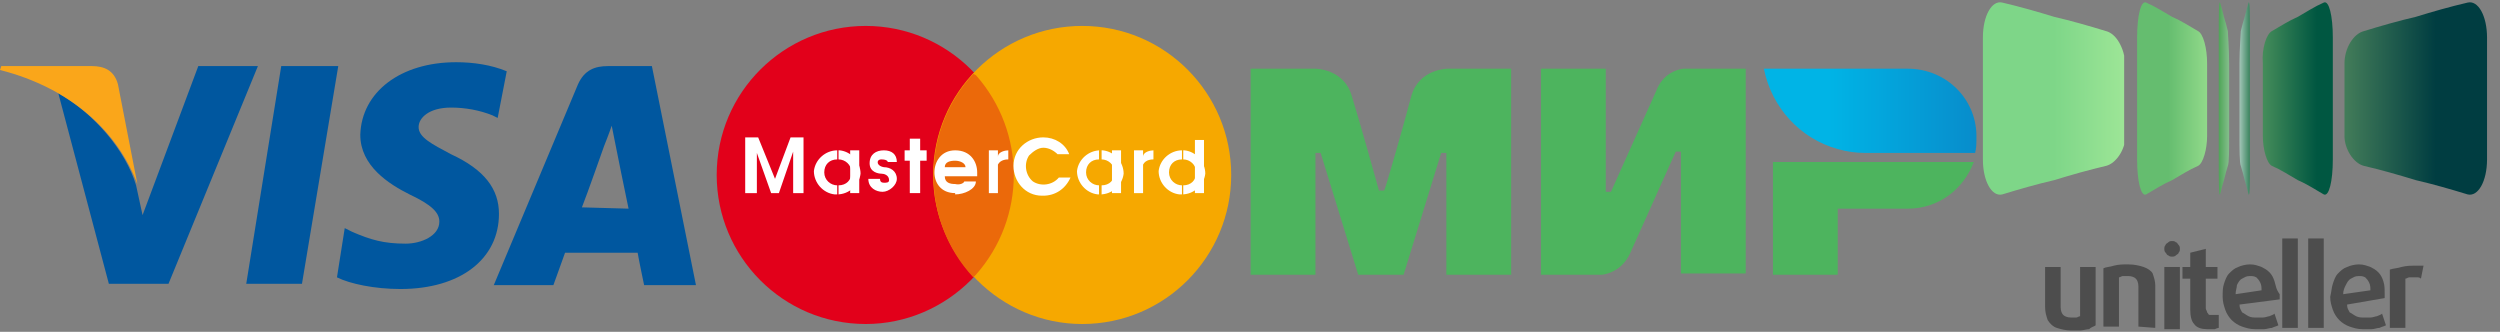 <?xml version="1.0" encoding="utf-8"?>
<!-- Generator: Adobe Illustrator 21.0.0, SVG Export Plug-In . SVG Version: 6.00 Build 0)  -->
<svg version="1.1" id="Слой_1" xmlns="http://www.w3.org/2000/svg" xmlns:xlink="http://www.w3.org/1999/xlink" x="0px" y="0px"
	 viewBox="0 0 192.9 25.6" style="enable-background:new 0 0 192.9 25.6;" xml:space="preserve">
<rect x="0" y="0" width="192.9" height="25.6" fill="#808080" stroke="none"/>
<style type="text/css">
	.st0{fill:#00579F;}
	.st1{fill:#FAA61A;}
	.st2{fill:#E2001A;}
	.st3{fill:#F6A800;}
	.st4{fill:#EB690A;}
	.st5{fill:#FFFFFF;}
	.st6{fill:#4DB45E;}
	.st7{fill:url(#path24_1_);}
	.st8{clip-path:url(#SVGID_2_);fill:url(#SVGID_3_);}
	.st9{clip-path:url(#SVGID_5_);fill:url(#SVGID_6_);}
	.st10{clip-path:url(#SVGID_8_);fill:url(#SVGID_9_);}
	.st11{clip-path:url(#SVGID_11_);fill:url(#SVGID_12_);}
	.st12{clip-path:url(#SVGID_14_);fill:url(#SVGID_15_);}
	.st13{clip-path:url(#SVGID_17_);fill:url(#SVGID_18_);}
	.st14{fill:#4D4D4D;}
</style>
<title>logo-visa-mastercard</title>
<g>
	<polygon class="st0" points="23.3,21.9 19,21.9 21.7,5.1 26.1,5.1 	"/>
	<path class="st0" d="M39.1,5.5c-1.2-0.5-2.6-0.7-3.9-0.7c-4.3,0-7.3,2.3-7.4,5.6c0,2.4,2.2,3.8,3.8,4.6c1.7,0.8,2.3,1.4,2.3,2.1
		c0,1.1-1.4,1.7-2.6,1.7c-1.7,0-2.7-0.3-4.1-0.9l-0.6-0.3l-0.6,3.8c1,0.5,2.9,0.9,4.9,0.9c4.6,0,7.6-2.3,7.6-5.8
		c0-1.9-1.1-3.4-3.7-4.6c-1.5-0.8-2.5-1.3-2.5-2.1c0-0.7,0.8-1.5,2.5-1.5c1.1,0,2.2,0.2,3.2,0.6l0.4,0.2L39.1,5.5L39.1,5.5z"/>
	<path class="st0" d="M44.9,16c0.4-1,1.7-4.7,1.7-4.7c0,0,0.4-1,0.6-1.6l0.3,1.5c0,0,0.8,4,1,4.9L44.9,16z M50.3,5.1h-3.4
		c-1,0-1.8,0.3-2.3,1.4l-6.5,15.5h4.6l0.9-2.5h5.6c0.1,0.6,0.5,2.5,0.5,2.5h4L50.3,5.1L50.3,5.1L50.3,5.1z"/>
	<path class="st0" d="M15.3,5.1l-4.3,11.5l-0.5-2.3c-0.8-2.7-3.3-5.6-6-7.1l3.9,14.7h4.6l6.9-16.8H15.3z"/>
	<path class="st1" d="M7.1,5.1h-7L0,5.4c5.5,1.4,9.1,4.8,10.6,8.8L9.1,6.5C8.8,5.4,8,5.1,7.1,5.1L7.1,5.1z"/>
	<path class="st2" d="M66.8,25c6.3,0,11.5-5.2,11.5-11.5C78.3,7.1,73.1,2,66.8,2c-6.3,0-11.5,5.1-11.5,11.5
		C55.3,19.8,60.4,25,66.8,25L66.8,25z"/>
	<path class="st3" d="M83.5,25C89.9,25,95,19.8,95,13.5S89.9,2,83.5,2C77.2,2,72,7.1,72,13.5c0,0,0,0,0,0C72,19.8,77.2,25,83.5,25z"
		/>
	<path class="st4" d="M75.1,21.4C71,17,71,10.1,75.1,5.7l0,0l0.2,0.1l0,0c3.9,4.4,3.9,11,0,15.4l0,0C75.3,21.2,75.1,21.4,75.1,21.4z
		"/>
	<polygon class="st5" points="57.5,10.6 58.5,10.6 59.8,13.8 61,10.6 62,10.6 62,14.9 61.2,14.9 61.2,11.7 60.1,14.9 59.5,14.9 
		58.4,11.8 58.4,14.9 57.5,14.9 	"/>
	<polygon class="st5" points="66.3,14.9 66.3,11.6 65.6,11.6 65.6,14.9 	"/>
	<polygon class="st5" points="71,14.9 71,10.7 70.2,10.7 70.2,14.9 	"/>
	<polygon class="st5" points="69.8,11.6 69.8,12.4 71.5,12.4 71.5,11.6 	"/>
	<polygon class="st5" points="86.5,14.9 86.5,11.6 85.8,11.6 85.8,14.9 	"/>
	<polygon class="st5" points="92.9,14.9 92.9,10.8 92.2,10.8 92.2,14.9 	"/>
	<path class="st5" d="M77,11.6h-0.7v3.3H77v-2.2l0,0c0.2-0.4,0.7-0.4,0.8-0.4l0,0v-0.7l0,0c-0.2,0-0.8,0.1-0.8,0.5l0,0V11.6z"/>
	<path class="st5" d="M88.2,11.6h-0.7v3.3h0.7v-2.2l0,0c0.2-0.4,0.7-0.4,0.8-0.4l0,0v-0.7l0,0c-0.2,0-0.8,0.1-0.8,0.5l0,0V11.6z"/>
	<path class="st5" d="M68.5,12.5h0.7c0-0.6-0.4-0.9-1-0.9s-1.1,0.3-1.1,1c0,0.7,0.7,0.8,0.9,0.8s0.6,0.1,0.6,0.5
		c0,0.2-0.2,0.2-0.4,0.2c-0.2,0-0.3-0.1-0.3-0.3H67c0,0.7,0.6,1,1.1,1s1.1-0.5,1.1-1c0-0.6-0.5-0.9-1-0.9c-0.6-0.1-0.6-0.6-0.2-0.6
		C68.5,12.3,68.5,12.5,68.5,12.5L68.5,12.5z"/>
	<path class="st5" d="M81.7,13.7c-0.5,0.6-1.4,0.7-2,0.3c-0.6-0.5-0.7-1.4-0.3-2c0.3-0.3,0.7-0.6,1.1-0.6c0.4,0,0.8,0.2,1.1,0.5h0.9
		c-0.3-0.8-1.1-1.3-2-1.3c-1.2,0-2.3,0.9-2.3,2.2c0,1.2,0.9,2.3,2.2,2.3c0,0,0.1,0,0.1,0c0.9,0,1.7-0.5,2.1-1.4H81.7z"/>
	<path class="st5" d="M91.2,15c0.9,0,1.7-0.7,1.8-1.6c0-0.9-0.7-1.7-1.6-1.8c0,0-0.1,0-0.1,0v0.7c0.5,0,1,0.4,1,1s-0.4,1-1,1V15z
		 M91.2,15L91.2,15v-0.7l0,0c-0.5,0-1-0.4-1-1s0.4-1,1-1l0,0v-0.7l0,0c-0.9,0-1.7,0.7-1.8,1.6c0,0.9,0.7,1.7,1.6,1.8
		C91.1,15,91.2,15,91.2,15L91.2,15z"/>
	<path class="st5" d="M84.9,15c0.9,0,1.7-0.7,1.8-1.6c0-0.9-0.7-1.7-1.6-1.8c0,0-0.1,0-0.1,0l0,0v0.7l0,0c0.5,0,1,0.4,1,1
		s-0.4,1-1,1l0,0V15z M84.9,11.6c-0.9,0-1.7,0.7-1.8,1.6c0,0.9,0.7,1.7,1.6,1.8c0,0,0.1,0,0.1,0v-0.7c-0.5,0-1-0.4-1-1s0.4-1,1-1
		V11.6z"/>
	<path class="st5" d="M73.7,13.6h1.7c0,0,0-0.1,0-0.1v-0.2c0-0.8-0.5-1.7-1.7-1.7v0.8c0.4,0,0.8,0.2,0.8,0.5h-0.8L73.7,13.6
		L73.7,13.6z M73.7,15c0.7,0,1.6-0.4,1.6-1h-0.9c0,0.1-0.3,0.3-0.7,0.2L73.7,15z M72.9,13.6h0.8v-0.7h-0.8c0-0.4,0.4-0.5,0.8-0.5
		v-0.8h0c-1.1,0-1.6,0.9-1.6,1.7v0c0,0.8,0.5,1.6,1.6,1.6h0v-0.7C73.3,14.2,72.9,14.1,72.9,13.6L72.9,13.6z"/>
	<path class="st5" d="M64.6,15c0.9,0,1.7-0.7,1.8-1.6c0-0.9-0.7-1.7-1.6-1.8c0,0-0.1,0-0.1,0v0.7c0.5,0,1,0.4,1,1s-0.4,1-1,1V15z
		 M64.6,15L64.6,15v-0.7l0,0c-0.5,0-1-0.4-1-1s0.4-1,1-1l0,0v-0.7l0,0c-0.9,0-1.7,0.7-1.8,1.6c0,0.9,0.7,1.7,1.6,1.8
		C64.5,15,64.5,15,64.6,15L64.6,15z"/>
</g>
<g>
	<g id="g5">
		<path id="path7" class="st6" d="M111.7,5.3L111.7,5.3c0,0-2.2,0-2.8,2.1c-0.5,1.9-2,7.2-2.1,7.3h-0.4c0,0-1.5-5.4-2.1-7.3
			c-0.6-2.1-2.8-2.1-2.8-2.1h-5v15.9h5v-9.4h0.2h0.2l2.9,9.4h3.5l2.9-9.4h0.4v9.4h5V5.3H111.7z"/>
	</g>
	<g id="g9">
		<path id="path11" class="st6" d="M129.9,5.3c0,0-1.5,0.1-2.1,1.7l-3.5,7.8h-0.4V5.3h-5v15.9h4.7l0,0c0,0,1.5-0.1,2.2-1.7l3.5-7.8
			h0.4v9.4h5V5.3H129.9z"/>
	</g>
	<g id="g13">
		<path id="path15" class="st6" d="M136.8,12.5v8.7h5v-5.1h5.4c2.4,0,4.3-1.5,5.1-3.6H136.8z"/>
	</g>
	<g id="g17">
		
			<linearGradient id="path24_1_" gradientUnits="userSpaceOnUse" x1="136.143" y1="16.229" x2="152.624" y2="16.229" gradientTransform="matrix(1 0 0 -1 0 24.805)">
			<stop  offset="0.3" style="stop-color:#00B4E6"/>
			<stop  offset="1" style="stop-color:#088CCB"/>
		</linearGradient>
		<path id="path24" class="st7" d="M147.2,5.3h-11.1c0.6,3,2.8,5.4,5.7,6.2l0,0c0.7,0.2,1.4,0.3,2.1,0.3h8.5
			c0.1-0.4,0.1-0.7,0.1-1.1C152.6,7.7,150.2,5.3,147.2,5.3z"/>
	</g>
</g>
<g>
	<g>
		<g>
			<g>
				<defs>
					<path id="SVGID_1_" d="M182.4,2.4c1.3-0.4,2.7-0.8,4-1.1c1.3-0.4,2.7-0.8,4-1.1c0.8-0.2,1.5,1,1.5,2.7c0,1.6,0,3.1,0,4.7
						c0,1.6,0,3.1,0,4.7c0,1.7-0.7,2.9-1.5,2.7c-1.3-0.4-2.7-0.8-4-1.1c-1.3-0.4-2.7-0.8-4-1.1c-0.8-0.2-1.5-1.3-1.5-2.3
						c0-0.9,0-1.9,0-2.8c0-0.9,0-1.9,0-2.8C180.9,3.7,181.6,2.6,182.4,2.4"/>
				</defs>
				<clipPath id="SVGID_2_">
					<use xlink:href="#SVGID_1_"  style="overflow:visible;"/>
				</clipPath>
				
					<linearGradient id="SVGID_3_" gradientUnits="userSpaceOnUse" x1="-475.476" y1="312.538" x2="-475.182" y2="312.538" gradientTransform="matrix(-50.924 0 0 32.283 -24025.324 -10082.225)">
					<stop  offset="0" style="stop-color:#003D41"/>
					<stop  offset="1" style="stop-color:#8FC575"/>
				</linearGradient>
				<rect x="180.9" y="-0.1" class="st8" width="11" height="15.2"/>
			</g>
		</g>
		<g>
			<g>
				<defs>
					<path id="SVGID_4_" d="M162.5,2.4c-1.3-0.4-2.7-0.8-4-1.1c-1.3-0.4-2.7-0.8-4-1.1c-0.8-0.2-1.5,1-1.5,2.7c0,1.6,0,3.1,0,4.7
						c0,1.6,0,3.1,0,4.7c0,1.7,0.7,2.9,1.5,2.7c1.3-0.4,2.7-0.8,4-1.1c1.3-0.4,2.7-0.8,4-1.1c0.8-0.2,1.5-1.3,1.5-2.3
						c0-0.9,0-1.9,0-2.8c0-0.9,0-1.9,0-2.8C163.9,3.7,163.3,2.6,162.5,2.4"/>
				</defs>
				<clipPath id="SVGID_5_">
					<use xlink:href="#SVGID_4_"  style="overflow:visible;"/>
				</clipPath>
				
					<linearGradient id="SVGID_6_" gradientUnits="userSpaceOnUse" x1="-455.55" y1="270.651" x2="-455.312" y2="270.651" gradientTransform="matrix(49.92 0 0 -32.283 22899.652 8744.973)">
					<stop  offset="0" style="stop-color:#7ED688"/>
					<stop  offset="1" style="stop-color:#C2F8A8"/>
				</linearGradient>
				<rect x="152.9" y="-0.1" class="st9" width="11" height="15.2"/>
			</g>
		</g>
		<g>
			<g>
				<defs>
					<path id="SVGID_7_" d="M175.3,2.4c0.7-0.4,1.3-0.8,2-1.1c0.7-0.4,1.3-0.8,2-1.1c0.4-0.2,0.7,1,0.7,2.7c0,1.6,0,3.1,0,4.7
						c0,1.6,0,3.1,0,4.7c0,1.7-0.3,2.9-0.7,2.7c-0.7-0.4-1.3-0.8-2-1.1c-0.7-0.4-1.3-0.8-2-1.1c-0.4-0.2-0.7-1.3-0.7-2.3
						c0-0.9,0-1.9,0-2.8c0-0.9,0-1.9,0-2.8C174.5,3.7,174.9,2.6,175.3,2.4"/>
				</defs>
				<clipPath id="SVGID_8_">
					<use xlink:href="#SVGID_7_"  style="overflow:visible;"/>
				</clipPath>
				
					<linearGradient id="SVGID_9_" gradientUnits="userSpaceOnUse" x1="-486.613" y1="312.538" x2="-486.255" y2="312.538" gradientTransform="matrix(-24.025 0 0 32.283 -11512.188 -10082.225)">
					<stop  offset="0" style="stop-color:#005741"/>
					<stop  offset="1" style="stop-color:#8FC575"/>
				</linearGradient>
				<rect x="174.5" y="-0.1" class="st10" width="5.5" height="15.2"/>
			</g>
		</g>
		<g>
			<g>
				<defs>
					<path id="SVGID_10_" d="M169.6,2.4c-0.7-0.4-1.3-0.8-2-1.1c-0.7-0.4-1.3-0.8-2-1.1c-0.4-0.2-0.7,1-0.7,2.7c0,1.6,0,3.1,0,4.7
						c0,1.6,0,3.1,0,4.7c0,1.7,0.3,2.9,0.7,2.7c0.7-0.4,1.3-0.8,2-1.1c0.7-0.4,1.3-0.8,2-1.1c0.4-0.2,0.7-1.3,0.7-2.3
						c0-0.9,0-1.9,0-2.8c0-0.9,0-1.9,0-2.8C170.3,3.7,170,2.6,169.6,2.4"/>
				</defs>
				<clipPath id="SVGID_11_">
					<use xlink:href="#SVGID_10_"  style="overflow:visible;"/>
				</clipPath>
				
					<linearGradient id="SVGID_12_" gradientUnits="userSpaceOnUse" x1="-445.918" y1="270.651" x2="-445.67" y2="270.651" gradientTransform="matrix(25.364 0 0 -32.283 11477.63 8744.973)">
					<stop  offset="0" style="stop-color:#65BD6F"/>
					<stop  offset="1" style="stop-color:#C2F8A8"/>
				</linearGradient>
				<rect x="164.8" y="-0.1" class="st11" width="5.5" height="15.2"/>
			</g>
		</g>
		<g>
			<g>
				<defs>
					<path id="SVGID_13_" d="M172.9,2.4c0.1-0.4,0.2-0.8,0.3-1.1c0.1-0.4,0.2-0.8,0.3-1.1c0.1-0.2,0.1,1,0.1,2.7c0,1.6,0,3.1,0,4.7
						c0,1.6,0,3.1,0,4.7c0,1.7,0,2.9-0.1,2.7c-0.1-0.4-0.2-0.8-0.3-1.1c-0.1-0.4-0.2-0.8-0.3-1.1c-0.1-0.2-0.1-1.3-0.1-2.3
						c0-0.9,0-1.9,0-2.8c0-0.9,0-1.9,0-2.8C172.8,3.7,172.9,2.6,172.9,2.4"/>
				</defs>
				<clipPath id="SVGID_14_">
					<use xlink:href="#SVGID_13_"  style="overflow:visible;"/>
				</clipPath>
				
					<linearGradient id="SVGID_15_" gradientUnits="userSpaceOnUse" x1="-602.299" y1="312.546" x2="-601.841" y2="312.546" gradientTransform="matrix(-3.674 0 0 32.284 -2039.002 -10082.679)">
					<stop  offset="0" style="stop-color:#187041"/>
					<stop  offset="1" style="stop-color:#F5F8FF"/>
				</linearGradient>
				<rect x="172.8" y="-0.1" class="st12" width="0.8" height="15.2"/>
			</g>
		</g>
		<g>
			<g>
				<defs>
					<path id="SVGID_16_" d="M171.9,2.4c-0.1-0.4-0.2-0.8-0.3-1.1c-0.1-0.4-0.2-0.8-0.3-1.1c-0.1-0.2-0.1,1-0.1,2.7
						c0,1.6,0,3.1,0,4.7c0,1.6,0,3.1,0,4.7c0,1.7,0,2.9,0.1,2.7c0.1-0.4,0.2-0.8,0.3-1.1c0.1-0.4,0.2-0.8,0.3-1.1
						c0.1-0.2,0.1-1.3,0.1-2.3c0-0.9,0-1.9,0-2.8c0-0.9,0-1.9,0-2.8C172,3.7,171.9,2.6,171.9,2.4"/>
				</defs>
				<clipPath id="SVGID_17_">
					<use xlink:href="#SVGID_16_"  style="overflow:visible;"/>
				</clipPath>
				
					<linearGradient id="SVGID_18_" gradientUnits="userSpaceOnUse" x1="-374.23" y1="270.651" x2="-373.771" y2="270.651" gradientTransform="matrix(5.472 0 0 -32.283 2218.941 8744.973)">
					<stop  offset="0" style="stop-color:#4BA354"/>
					<stop  offset="1" style="stop-color:#F6F6FB"/>
				</linearGradient>
				<rect x="171.2" y="-0.1" class="st13" width="0.8" height="15.2"/>
			</g>
		</g>
	</g>
	<path class="st14" d="M187,20.5c-0.1,0-0.2,0-0.3,0c-0.1,0-0.2,0-0.3,0c-0.4,0-0.7,0-1.1,0.1c-0.3,0.1-0.6,0.1-0.9,0.2v4.5h1.2
		v-3.8c0.1,0,0.2-0.1,0.3-0.1c0.1,0,0.2,0,0.3,0c0.1,0,0.2,0,0.3,0c0.1,0,0.2,0,0.3,0.1L187,20.5z"/>
	<path class="st14" d="M183.9,21.7c-0.1-0.3-0.2-0.5-0.4-0.7c-0.2-0.2-0.4-0.3-0.6-0.4c-0.3-0.1-0.5-0.2-0.9-0.2
		c-0.3,0-0.7,0.1-0.9,0.2c-0.3,0.1-0.5,0.3-0.7,0.5c-0.2,0.2-0.3,0.5-0.4,0.8c-0.1,0.3-0.1,0.6-0.2,1c0,0.4,0.1,0.7,0.2,1
		c0.1,0.3,0.3,0.6,0.5,0.8c0.2,0.2,0.5,0.4,0.8,0.5c0.3,0.1,0.6,0.2,1,0.2c0.2,0,0.5,0,0.7,0c0.2,0,0.4-0.1,0.6-0.1
		c0.2-0.1,0.3-0.1,0.5-0.2l-0.3-0.9c-0.1,0.1-0.2,0.1-0.4,0.2c-0.1,0-0.3,0.1-0.5,0.1c-0.2,0-0.3,0-0.5,0c-0.2,0-0.4,0-0.6-0.1
		c-0.2-0.1-0.3-0.2-0.5-0.3c-0.1-0.2-0.2-0.3-0.2-0.6L184,23c0-0.1,0-0.3,0-0.4C184,22.3,184,22,183.9,21.7z M180.8,22.7
		c0-0.3,0.1-0.5,0.2-0.7c0.1-0.2,0.2-0.4,0.4-0.5c0.2-0.1,0.3-0.2,0.6-0.2c0.2,0,0.3,0,0.5,0.1c0.1,0.1,0.2,0.2,0.3,0.4
		c0.1,0.2,0.1,0.4,0.1,0.6L180.8,22.7z"/>
	<rect x="178.1" y="18.4" class="st14" width="1.2" height="6.9"/>
	<rect x="176.1" y="18.4" class="st14" width="1.2" height="6.9"/>
	<path class="st14" d="M175.5,21.7c-0.1-0.3-0.2-0.5-0.4-0.7c-0.2-0.2-0.4-0.3-0.6-0.4c-0.3-0.1-0.5-0.2-0.9-0.2
		c-0.3,0-0.7,0.1-0.9,0.2c-0.3,0.1-0.5,0.3-0.7,0.5c-0.2,0.2-0.3,0.5-0.4,0.8c-0.1,0.3-0.1,0.6-0.1,1c0,0.4,0.1,0.7,0.2,1
		c0.1,0.3,0.3,0.6,0.5,0.8c0.2,0.2,0.5,0.4,0.8,0.5c0.3,0.1,0.6,0.2,1,0.2c0.2,0,0.5,0,0.7,0c0.2,0,0.4-0.1,0.6-0.1
		c0.2-0.1,0.3-0.1,0.5-0.2l-0.3-0.9c-0.1,0.1-0.2,0.1-0.4,0.2c-0.1,0-0.3,0.1-0.5,0.1c-0.2,0-0.3,0-0.5,0c-0.2,0-0.4,0-0.6-0.1
		c-0.2-0.1-0.3-0.2-0.5-0.3c-0.1-0.2-0.2-0.3-0.2-0.6l3.1-0.4c0-0.1,0-0.3,0-0.4C175.6,22.3,175.6,22,175.5,21.7z M172.5,22.7
		c0-0.3,0.1-0.5,0.1-0.7c0.1-0.2,0.2-0.4,0.4-0.5c0.2-0.1,0.3-0.2,0.6-0.2c0.2,0,0.3,0,0.5,0.1c0.1,0.1,0.2,0.2,0.3,0.4
		c0.1,0.2,0.1,0.4,0.1,0.6L172.5,22.7z"/>
	<path class="st14" d="M171.2,25.3v-1c0,0-0.1,0-0.2,0c-0.1,0-0.1,0-0.2,0c-0.1,0-0.2,0-0.3,0c-0.1,0-0.1-0.1-0.2-0.2
		c0-0.1-0.1-0.2-0.1-0.3v-2.3h0.9v-0.9h-0.9v-1.4l-1.2,0.3v1.1h-0.6v0.9h0.6v2.4c0,0.5,0.1,0.9,0.3,1.1c0.2,0.3,0.6,0.4,1,0.4
		c0.1,0,0.2,0,0.3,0c0.1,0,0.2,0,0.3,0C171.1,25.3,171.2,25.3,171.2,25.3z"/>
	<rect x="167" y="20.6" class="st14" width="1.2" height="4.8"/>
	<path class="st14" d="M168.2,19.2c0-0.1,0-0.2-0.1-0.3c-0.1-0.1-0.1-0.2-0.2-0.2c-0.1-0.1-0.2-0.1-0.3-0.1c-0.1,0-0.2,0-0.3,0.1
		c-0.1,0.1-0.2,0.1-0.2,0.2c-0.1,0.1-0.1,0.2-0.1,0.3c0,0.1,0,0.2,0.1,0.3c0.1,0.1,0.1,0.2,0.2,0.2c0.1,0.1,0.2,0.1,0.3,0.1
		c0.1,0,0.2,0,0.3-0.1c0.1-0.1,0.2-0.1,0.2-0.2C168.2,19.4,168.2,19.3,168.2,19.2z"/>
	<path class="st14" d="M166.3,25.3v-3.3c0-0.3-0.1-0.6-0.2-0.9c-0.1-0.2-0.4-0.4-0.7-0.5c-0.3-0.1-0.7-0.2-1.2-0.2
		c-0.4,0-0.7,0-1.1,0.1c-0.3,0.1-0.6,0.1-0.8,0.2v4.5h1.2v-3.8c0.1,0,0.2-0.1,0.3-0.1c0.1,0,0.3,0,0.4,0c0.3,0,0.5,0.1,0.6,0.2
		c0.1,0.1,0.2,0.3,0.2,0.6v3.1L166.3,25.3L166.3,25.3z"/>
	<path class="st14" d="M161.7,25.1v-4.5h-1.2v3.8c-0.1,0-0.2,0.1-0.3,0.1c-0.1,0-0.3,0-0.4,0c-0.3,0-0.5-0.1-0.6-0.2
		c-0.1-0.1-0.2-0.3-0.2-0.6v-3.1h-1.2v3.1c0,0.4,0.1,0.7,0.2,1c0.2,0.3,0.4,0.5,0.7,0.6c0.3,0.1,0.7,0.2,1.1,0.2c0.2,0,0.5,0,0.7,0
		c0.2,0,0.5-0.1,0.7-0.1C161.4,25.2,161.6,25.2,161.7,25.1z"/>
</g>
</svg>
